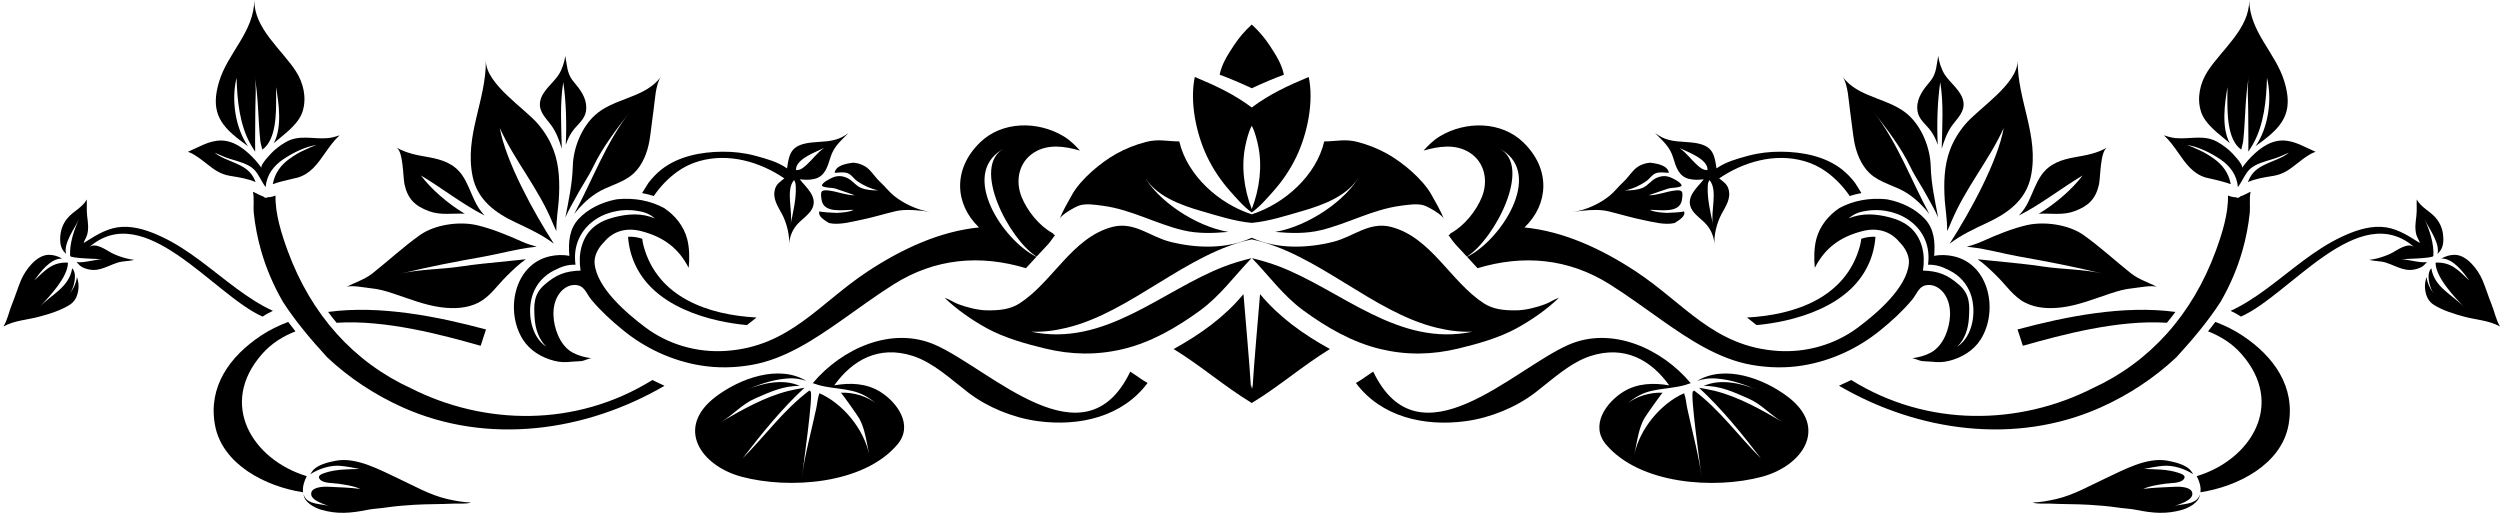 <?xml version="1.0" encoding="utf-8"?>
<!-- Generator: Adobe Illustrator 16.0.0, SVG Export Plug-In . SVG Version: 6.00 Build 0)  -->
<!DOCTYPE svg PUBLIC "-//W3C//DTD SVG 1.1//EN" "http://www.w3.org/Graphics/SVG/1.1/DTD/svg11.dtd">
<svg version="1.1" id="Calque_1" xmlns="http://www.w3.org/2000/svg" xmlns:xlink="http://www.w3.org/1999/xlink" x="0px" y="0px"
	 width="273px" height="56px" viewBox="0 0 273 56" enable-background="new 0 0 273 56" xml:space="preserve">
<g>
	<path d="M134.298,20.835c0.543,0.612,1.479,1.72,2.386,2.359v0.01c0.002,0,0.006-0.003,0.008-0.005
		c0.002,0.002,0.006,0.005,0.008,0.005v-0.01c0.906-0.639,1.845-1.747,2.388-2.359c0.989-1.114,1.849-2.399,2.488-3.745
		c1.183-2.483,1.914-5.953,1.336-8.686c-2.316,0.967-4.306,1.897-6.22,3.335c-1.914-1.438-3.901-2.368-6.22-3.335
		c-0.576,2.733,0.154,6.203,1.337,8.686C132.448,18.437,133.309,19.721,134.298,20.835z M136.017,15.81
		c0.076-0.339,0.303-1.414,0.675-2.071c0.372,0.657,0.599,1.731,0.678,2.071c0.507,2.257,0.179,4.835-0.678,7.02
		C135.838,20.646,135.507,18.067,136.017,15.81z"/>
	<path d="M115.703,23.917c0.193-0.479,1.67-1.313,2.151-1.476c0.745-0.254,1.812-0.07,2.585,0.03
		c3.064,0.403,5.754,1.955,8.735,2.672c1.595,0.383,3.279,0.336,4.967,0.183c-3.66-0.613-7.894-3.544-9.275-6.244
		c1.166,2.284,4.068,3.319,6.367,3.979c1.722,0.494,3.6,1.108,5.45,1.277v0.002c0.002,0,0.006,0,0.008,0s0.006,0,0.008,0v-0.002
		c1.851-0.169,3.729-0.784,5.452-1.277c2.299-0.66,5.199-1.695,6.365-3.979c-1.381,2.7-5.615,5.631-9.275,6.244
		c1.688,0.153,3.373,0.2,4.967-0.183c2.981-0.717,5.671-2.269,8.737-2.672c0.771-0.1,1.839-0.284,2.587-0.03
		c0.478,0.164,1.957,0.997,2.147,1.476c-0.356-0.896-0.915-1.866-1.398-2.713c-0.947-1.657-3.094-3.449-4.739-4.379
		c-1.038-0.587-2.178-1.038-3.332-1.333c-1.344-0.34-2.3-0.055-3.604-0.048c-0.863,3.71-4.312,6.8-7.915,7.961
		c-3.601-1.161-7.049-4.251-7.914-7.961c-1.303-0.007-2.26-0.292-3.602,0.048c-1.157,0.296-2.297,0.746-3.334,1.333
		c-1.646,0.93-3.789,2.722-4.739,4.379C116.619,22.051,116.06,23.021,115.703,23.917z"/>
	<path d="M128.157,38.121c0.001-0.002,0.002-0.002,0.005-0.006c-0.003,0-0.004-0.002-0.005-0.004
		C128.12,38.115,128.12,38.119,128.157,38.121z"/>
	<path d="M70.283,26.877c-0.073-0.268-0.119-0.535-0.151-0.801c-0.094-0.027-0.177-0.059-0.273-0.085
		c-0.383-0.1-0.822-0.164-1.275-0.133c0.155,2.183,1.078,4.15,2.674,5.675c1.922,1.84,4.64,2.908,7.202,3.48
		c1.028,0.229,2.063,0.393,3.108,0.486c0.327-0.268,0.677-0.543,1.047-0.828C77.336,34.393,71.812,32.486,70.283,26.877z"/>
	<path d="M70.816,19.964c-0.077,0.101-0.412,0.666-0.702,1.122c0.438,0.076,0.865,0.184,1.282,0.319
		c0.689-1.03,1.578-1.94,2.547-2.644c0.73-0.532,1.567-0.931,2.437-1.175c3.202-0.9,6.585,0.071,9.27,1.893
		c-0.416,0.338-0.85,0.596-1.012,1.144c-0.316,1.073,0.304,1.89,0.777,2.792c0.473,0.898,0.875,2.358,0.728,3.376
		c0.071-0.83,0.298-1.531,0.827-2.187c0.497-0.613,1.43-1.168,1.747-1.882c0.571-1.279-0.718-2.272-1.381-3.143
		c0.561,0.067,1.063,0.088,1.618-0.047c1.124-0.274,1.421-1.333,1.727-2.337c0.361-1.187,1.119-1.793,1.973-2.668
		c-0.505,0.361-0.889,0.583-1.497,0.746c-1.12,0.299-2.314,0.144-3.437,0.452c-1.437,0.391-1.581,1.334-1.775,2.664
		c-1.026-0.717-2.23-1.042-3.43-1.37c-1.183-0.323-2.408-0.462-3.634-0.453c-2.32,0.018-4.82,0.492-6.677,1.964
		C71.681,18.948,71.223,19.436,70.816,19.964z M89.984,16.158c-0.778,0.556-1.224,1.219-1.906,1.844
		c-0.325,0.296-0.7,0.618-1.151,0.566C86.84,17.376,89.13,16.586,89.984,16.158z M86.709,19.668c0.156,0.221,0.178,0.441,0.19,0.713
		c0.058,1.352-0.295,2.816-0.569,4.109C86.616,23.141,85.756,20.751,86.709,19.668z"/>
	<path d="M94.791,29.613c-5.335,3.502-8.546,8.25-15.552,8.707c-3.115,0.203-6.248-0.691-8.748-2.559
		c-2.011-1.504-5.35-4.33-5.562-7.019c-0.063-0.799,0.381-1.667,1.044-2.321c0.989-1.185,2.418-1.609,4.079-1.173
		c2.467,0.646,4.065,1.884,5.153,4.001c0.103-1.017,0.089-2.198-0.171-3.172c-0.366-1.382-1.321-2.572-2.518-3.362
		c-1.513-0.809-3.225-1.133-5.08-0.962c-0.076,0.014-0.151,0.022-0.229,0.038c-1.488,0.299-2.987,0.996-4.029,2.122
		c-1.031,1.113-1.126,2.579-1.003,4.03c-0.703-0.148-1.426-0.112-2.126,0.043c-3.923,0.872-4.91,5.988-2.954,9.084
		c0.769,1.213,2.057,1.982,3.43,2.33c0.705,0.18,1.249,0.166,1.938,0.094c0.35-0.035,0.711-0.023,1.058-0.066
		c0.276-0.035,0.869-0.332,1.088-0.307c-0.726-0.088-1.441-0.277-2.09-0.627c-0.729-0.391-1.261-1.131-1.578-1.873
		c-0.576-1.332-0.774-3.111,0.028-4.4c0.372-0.6,1.023-1.1,1.757-1.104c1.12-0.004,1.263,0.908,1.849,1.611
		c1.024,1.227,2.221,2.318,3.457,3.324c2.445,1.99,5.359,3.344,8.474,3.855c1.84,0.305,3.744,0.262,5.579-0.059
		c3.613-0.629,6.855-2.795,9.792-4.857c1.894-1.326,3.742-2.701,5.701-3.934c4.558-2.871,9.481-3.269,14.455-1.771
		c0.345-0.374,0.686-0.749,1.034-1.12c0.036-0.039,0.071-0.078,0.109-0.117c-3.714-1.846-8.278-8.91-3.832-11.658
		c0.103-0.062,0.209-0.124,0.318-0.18c-3.697,1.931,0.566,9.972,3.535,11.813c0.419-0.448,0.835-0.895,1.247-1.343
		c0.188-0.207,0.353-0.438,0.525-0.681c0.08-0.109,0.163-0.221,0.245-0.332c-0.04-0.012-0.077-0.026-0.121-0.032
		c-0.02-0.07-0.072-0.137-0.18-0.194c-1.445-0.797-2.745-2.422-3.356-3.943c-0.707-1.753-0.313-3.788,1.351-4.84
		c1.545-0.975,3.369-0.691,5.022-0.216c-0.233-0.263-0.475-0.515-0.729-0.754c-0.325-0.302-0.673-0.579-1.063-0.813
		c-2.812-1.687-6.701-1.662-9.106,0.668c-3.037,2.94-2.754,6.788-0.123,9.292C102.644,25.251,98.49,27.182,94.791,29.613z
		 M63.506,26.942c-0.244,0.872-0.234,1.718-0.109,2.604c-1.65,0.055-2.655,0.427-3.942,1.552c-1.188,1.037-1.176,2.166-1.068,3.703
		c0.079,1.119,0.449,2.285,1.285,3.068c-1.761-1.133-2.13-3.893-1.499-5.713c0.41-1.184,1.252-2.092,2.368-2.646
		c0.828-0.412,1.398-0.615,2.304-0.605c-0.547-3.934,2.995-6.385,6.582-5.904c0.826,0.111,1.456,0.296,2.091,0.858
		c-1.463-0.634-3.007-0.51-4.506-0.118C65.282,24.194,64.017,25.113,63.506,26.942z"/>
	<path d="M91.142,18.866c0.471,0.005,0.921-0.118,1.379,0.033c0.464,0.152,0.703,0.612,1.088,0.884
		c0.656,0.462,1.519,0.855,2.304,1.006c-0.621,0.016-1.338-0.038-1.916-0.283c-0.59-0.251-0.91-0.824-1.517-1.087
		c-0.537-0.234-1.034-0.256-1.57-0.027c-0.277,0.119-1.122,0.537-1.158,0.862c0,0.017,0,0.033,0.008,0.049
		c0.406,0.253,1.018,0.151,1.476,0.294c0.712,0.22,1.404,0.493,2.112,0.726c-0.931,0.006-1.803-0.367-2.714-0.5
		c-1.026-0.151-1.055,0.073-0.919,0.987c0.227,1.548,2.412,1.08,3.522,1.104c-0.566,0.261-1.271,0.301-1.884,0.334
		c-0.118,0.005-1.905-0.081-1.858-0.185c-0.23,0.513,0.47,0.948,1.023,1.29c1.068,0.26,2.502-0.146,3.401-0.322
		c1.28-0.254,2.537-0.644,3.793-0.949c0.917-0.223,1.946-0.171,2.922-0.068c0.31,0.034,0.613,0.073,0.906,0.108
		c-1.337-0.167-2.877-0.898-3.919-1.743c-0.534-0.435-0.971-1.013-1.486-1.486c-0.463-0.424-0.789-0.945-1.222-1.375
		c-0.453-0.451-1.082-0.7-1.723-0.752C92.329,17.864,91.272,18.082,91.142,18.866z"/>
	<path d="M56.336,24.305c1.448,0.677,2.886,1.342,4.147,2.307c-2.217-3.436-5.249-8.972-5.906-12.634
		c1.594,3.528,4.232,6.603,5.76,10.333c0.134,0.327,0.277,0.629,0.417,0.929c-0.013-1.236,0.216-2.639,0.263-3.36
		c0.117-1.862,0.086-3.761-0.579-5.526c-0.351-0.926-0.871-1.834-1.625-2.741c-1.479-1.778-5.736-4.397-5.76-6.985
		c0.041,4.342-2.362,8.199-1.441,12.651C52.144,21.843,54.114,23.265,56.336,24.305z"/>
	<path d="M61.739,23.755c0.345-0.824,0.851-1.644,1.215-2.334c0.577-1.094,1.283-2.079,1.82-3.2c1.027-2.139,2.52-4.079,3.97-5.948
		c-2.596,3.346-4.045,7.392-6.05,11.101c0.671-0.858,1.451-1.624,2.376-2.239c1.313-0.875,2.969-1.111,4.142-2.214
		c0.972-0.909,1.506-2.325,1.719-3.619c0.17-1.052,0.267-2.128,0.425-3.186c0.159-1.066,0.208-2.864,0.831-3.771
		c-0.12,0.175-0.25,0.333-0.386,0.479c-1.783,1.895-4.876,1.983-6.808,3.732c-1.478,1.335-2.386,3.577-2.443,5.588
		C62.497,20.079,62.095,21.886,61.739,23.755z"/>
	<path d="M40.544,31.484c0.825,0.076,1.587,0.301,2.375,0.561c1.752,0.574,3.472,1.289,5.316,1.52
		c1.354,0.168,2.77,0.111,4.008-0.516c1.245-0.635,2.07-1.895,3.048-2.863c0.669-0.662,1.362-1.339,2.136-1.878
		c-0.318,0.04-0.581,0.063-0.709,0.077c-1.337,0.147-2.67,0.263-4.001,0.409c-0.813,0.089-1.625,0.186-2.438,0.312
		c-2.102,0.318-4.555,0.291-6.552,0.785c3.034-0.75,6.106-1.338,9.183-1.883c1.748-0.31,3.477-0.819,5.247-1.013
		c0.102-0.011,0.269-0.034,0.456-0.052c-0.527-0.152-1.054-0.306-1.569-0.537c-0.056-0.025-0.112-0.051-0.17-0.075
		c-1.51-0.673-3.163-1.355-4.764-1.734c-1.936-0.457-4.628-0.087-6.273,1.087c-1.786,1.272-3.434,2.797-5.155,4.164
		c-0.867,0.688-1.945,0.996-2.89,1.51C38.303,31.08,39.955,31.432,40.544,31.484z"/>
	<path d="M44.174,20.138c0.359,1.61,1.161,2.365,2.689,2.928c1.286,0.474,2.582,0.202,3.884,0.273
		c-1.882-1.126-3.684-2.713-4.785-4.178c2.297,1.365,4.583,3.181,6.957,4.371c-0.239-0.254-0.458-0.531-0.638-0.806
		c-0.148-0.228-0.278-0.465-0.4-0.706c-0.481-0.967-0.8-2.024-1.426-2.914c-0.888-1.26-2.214-1.687-3.673-1.945
		c-1.25-0.222-2.359-0.404-3.488-1.053C44.054,16.547,44,19.365,44.174,20.138z"/>
	<path d="M61.349,16.244c-0.059-2.414-0.223-4.94,0.16-7.268c0.311,2.082,0.386,4.654,0.269,6.836
		c0.221-0.658,0.572-1.322,0.945-1.755c0.638-0.74,1.278-1.21,1.297-2.257c0.022-1.145-0.675-2.048-1.386-2.885
		c-0.058-0.07-0.112-0.139-0.162-0.208c-0.569-0.799-0.548-1.613-0.746-2.604c-0.063,0.612-0.348,1.475-0.699,2.027
		c-0.616,0.966-1.872,1.8-2.051,3.007c-0.158,1.073,0.643,1.756,1.213,2.536C60.751,14.44,61.074,15.338,61.349,16.244z"/>
	<path d="M123.426,40.58c-5.016,10.449-15.28-0.281-21.316-2.926c-4.748-2.082-10.203,0.422-13.355,4.186
		c0.39,0.137,0.807,0.273,1.319,0.367c2.325,0.43,3.702,0.195,5.699,1.945c-1.004-0.881-2.642-1.338-3.953-1.266
		c0.071-0.004,1.861,2.533,2.021,2.83c0.471,0.871,0.673,1.846,0.857,2.814c0.068,0.359,0.135,0.719,0.21,1.074
		c-0.599-2.785-2.875-5.543-5.429-6.664c-0.194,0.525-0.219,1.064-0.339,1.633c-0.516,2.439-1.271,5.141-1.583,7.588
		c0.094-0.732,1.333-9.502,0.937-9.43c0.017-0.002-0.124-0.1-0.116-0.082c-2.824,2.125-4.787,4.91-7.282,7.402
		c2.146-2.781,4.202-5.332,6.749-7.709c-0.563,0.105-1.161,0.199-1.725,0.34c-2.658,0.672-5.075,2.066-7.392,3.402
		c1.389-0.801,2.233-1.922,3.78-2.594c1.571-0.68,3.074-1.389,4.828-1.344c-1.821-0.836-4.127-0.295-5.905,0.449
		c1.488-0.621,2.838-1.123,4.472-1.258c0.921-0.078,1.551,0.063,2.149,0.258c-3-1.82-7.235-0.285-9.886,1.719
		c-4.476,3.387-1.656,7.545,2.814,8.744c5.166,1.385,13.345,0.832,17.024-3.529c1.785-2.119-0.049-4.609-1.9-5.758
		c-1.493-0.924-3.274-1-5.003-0.691c1.947-2.717,4.819-4.424,8.589-3.209c2.229,0.719,4.207,2.588,6.029,3.986
		c2.117,1.627,4.916,2.76,7.554,3.123c4.624,0.639,9.31-0.49,12.042-4.158c-0.413-0.229-0.806-0.506-1.192-0.775
		C123.882,40.881,123.652,40.725,123.426,40.58z"/>
	<path d="M33.501,51.998c-5.904-1.779-9.73-7.861-4.863-13.363c0.994-1.125,2.239-1.908,3.628-2.451
		c-0.271-0.34-0.537-0.684-0.796-1.031c-1.038,0.393-2.038,0.879-2.97,1.498c-3.39,2.25-5.804,5.557-5.021,9.779
		c0.797,4.307,5.554,6.707,9.616,7.326C33.015,53.186,33.207,52.553,33.501,51.998z"/>
	<path d="M22.556,17.868c0.779,0.615,1.449,1.146,2.548,1.333l0.333,0.055c0.787,0.128,1.685,0.28,2.478,0.629
		c-0.071-0.167-0.141-0.336-0.229-0.5c-0.872-1.618-2.97-1.663-4.254-2.716c0.552,0.235,1.06,0.484,1.635,0.664
		c0.838,0.263,2.043,0.537,2.675,1.177c0.538,0.543,0.799,1.328,1.275,1.926c0.075-1.297,0.854-2.333,1.922-3.049
		c1.064-0.713,2.497-1.432,3.79-1.576c-0.391,0.043-1.187,0.448-1.575,0.618c-0.507,0.223-1.054,0.564-1.508,0.886
		c-0.977,0.696-1.609,1.555-1.849,2.74c-0.002,0.02-0.005,0.038-0.008,0.057c0.555-0.202,1.329-0.41,2.398-0.646
		c0.15-0.033,0.257-0.055,0.299-0.068c1.425-0.41,2.201-1.521,3.021-2.698c0.476-0.682,0.964-1.368,1.58-1.926
		c-0.244,0.079-0.49,0.16-0.75,0.221c-1.508,0.349-3.13-0.277-4.605,0.275c-0.631,0.237-1.305,0.732-1.814,1.174
		c-0.222,0.192-1.589,1.595-1.35,1.908c-0.208-0.275-0.407-0.552-0.637-0.81c-0.97-1.083-2.285-2.208-3.816-2.199
		c-1.316,0.01-2.424,0.738-3.601,1.238c0.17,0.055,0.338,0.12,0.498,0.207C21.614,17.124,22.093,17.503,22.556,17.868z"/>
	<path d="M35.832,34.063c0.299,0.404,0.606,0.801,0.923,1.184c5.361-0.35,11.556,1.334,15.644,2.49
		c0.027,0.01,0.063,0.012,0.092,0.016c0.11-0.367,0.23-0.729,0.346-1.068c0.085-0.246,0.164-0.484,0.236-0.707
		C47.831,34.57,41.505,33.295,35.832,34.063z"/>
	<path d="M43.421,52.215c-1.949-0.904-4.494-2.328-6.737-1.904c-0.746,0.141-1.823,0.377-2.443,0.973
		c-0.148,0.174-0.269,0.346-0.343,0.486c-0.003,0.006-0.005,0.01-0.006,0.014c0.926-0.602,2.186-1.01,3.294-0.912
		c0.7,0.061,1.401,0.209,2.081,0.338c-1.216,0.043-2.553,0.02-3.72,0.408c-0.33,0.109-0.933,0.287-0.65,0.686
		c0.356,0.504,1.495,0.434,2.036,0.516c0.805,0.127,1.659,0.227,2.406,0.572c-1.107-0.154-2.321-0.176-3.44-0.236
		c-0.501-0.025-1.71-0.01-1.896,0.605c-0.273,0.918,1.704,1.404,2.26,1.59c-0.957-0.396-2.728-0.111-3.113-1.352
		c0.077,0.861,1.212,1.463,1.935,1.67c1.763,0.51,3.244,0.367,4.991,0.016c0.686-0.139,1.391-0.16,2.08-0.264
		c1.023-0.154,2.06-0.234,3.089-0.297c1.42-0.086,2.846-0.057,4.267-0.127c0.532-0.027,1.43,0.064,1.912-0.121
		c-0.848-0.023-1.729-0.188-2.565-0.377C46.943,54.063,45.176,53.029,43.421,52.215z"/>
	<path d="M44.866,42.396c-6.249-2.871-10.881-8.027-13.443-14.989c-0.666-1.816-1.388-4.078-1.336-6.047
		c-0.218,0.08-0.432,0.142-0.632,0.168c-0.073,0.01-0.143,0.009-0.214,0.009c-0.06,0.035-0.127,0.063-0.192,0.063
		c-0.114,0-0.223-0.052-0.298-0.147c-0.402-0.126-0.765-0.363-1.129-0.515c0.157,0.714,0.024,1.677,0.087,2.286
		c0.146,1.404,0.418,2.794,0.805,4.152c0.556,1.948,1.362,3.816,2.374,5.57c1.385,2.152,3.067,4.137,4.853,6.084
		c2.364,2.215,5.142,4.068,8.235,5.455c9.288,4.158,19.984,2.658,28.589-2.359c-0.446-0.221-0.889-0.428-1.328-0.629
		C62.852,46.713,52.857,46.438,44.866,42.396z"/>
	<path d="M26.222,15.324c0.283,0.215,0.57,0.424,0.854,0.639c-1.418-2.049-1.822-5.151-1.242-7.463
		c0.067,2.447,0.32,5.112,1.543,7.28c0.146,0.26,0.311,0.51,0.47,0.76c0.007,0.004,0.012,0.009,0.018,0.013
		c-0.024-1.46,0.02-2.921,0.014-4.382c-0.006-1.298,0.155-2.64-0.088-3.925c0.44,2.325,0.384,4.784,0.635,7.142
		c0.029,0.274,0.15,0.62,0.216,0.954c1.562-1.09,1.507-4.077,1.513-5.691c0.002-0.38-0.008-0.759-0.012-1.135
		c0.295,1.709,0.697,4.414-0.254,6.121c0.939-0.792,1.997-1.568,2.652-2.488c0.219-0.307,0.391-0.629,0.5-0.974
		c0.472-1.489,0.095-3.129-0.737-4.405C30.747,5.376,27.735,3.116,27.771,0c-0.04,3.484-2.89,5.771-3.834,8.882
		C23.017,11.92,23.809,13.509,26.222,15.324z"/>
	<path d="M12.201,27.63c-0.593-0.303-1.778-1.237-2.492-0.611c6.091-5.365,13.631,5.208,18.967,7.555
		c0.36-0.25,0.778-0.467,1.126-0.629c-1.398-0.635-2.729-1.525-3.952-2.424c-2.683-1.971-5.174-4.259-8.218-5.678
		c-1.311-0.612-2.767-1.128-4.233-1.072c-1.521,0.059-2.768,0.82-4.012,1.611c-0.083,0.052-0.165,0.104-0.248,0.156
		c0.05-0.264,0.283-0.578,0.37-0.876c0.2-0.681,0.094-1.382,0.009-2.071c-0.076-0.63-0.017-1.179-0.04-1.808
		c-0.487,0.882-1.437,1.26-2.078,2.006c-0.575,0.672-0.825,1.448-0.83,2.328c-0.003,0.816,0.245,1.238,0.651,1.606
		c-0.332-1.121,0.957-2.836,1.408-3.78c-0.555,1.161-1.053,2.695-0.969,4.003c0.019,0.29,3.425,0.328,3.764,0.379
		c-0.739-0.112-2.071,0.414-3.064,0.301c0.223,0.227,0.39,0.456,0.747,0.609c1.497,0.629,2.363-0.104,3.717-0.551
		c0.597-0.197,1.23-0.14,1.829-0.31c-0.311-0.041-0.616-0.087-0.901-0.166C13.234,28.067,12.68,27.875,12.201,27.63z"/>
	<path d="M7.593,32.074c0.474-0.568,0.897-2.178,0.289-2.777c-0.338,2.094-2.278,2.863-3.56,4.221
		c1.046-1.109,3.072-3.221,3.097-4.802c-0.014-0.015-0.029-0.028-0.046-0.04c-1.693-0.052-2.419,0.822-3.639,1.957
		c0.641-0.887,1.786-2.45,3.051-2.396c-0.434-0.253-0.922-0.408-1.432-0.411C3.994,27.814,2.769,29.484,2.3,30.58
		c-0.367,0.867-0.631,1.773-0.99,2.641c-0.323,0.787-0.484,1.695-0.927,2.432c1.188-0.664,2.586-0.721,3.877-1.064
		c1.095-0.291,2.352-0.68,3.319-1.281c0.612-0.381,0.864-0.934,0.971-1.633c0.073-0.479,0.01-0.969-0.149-1.434
		C8.332,30.898,8.007,31.576,7.593,32.074z"/>
	<path d="M136.686,9.641c0.004-0.001,0.005-0.001,0.006-0.003c0.002,0.002,0.002,0.002,0.006,0.003V9.636
		c1.221-0.572,2.396-1.069,3.503-1.479c-0.246-1.194-0.866-2.144-1.552-3.192c-0.549-0.838-1.209-1.605-1.951-2.279V2.676
		c-0.004,0.002-0.004,0.002-0.006,0.004c-0.001-0.001-0.002-0.001-0.005-0.004v0.009c-0.742,0.674-1.402,1.441-1.95,2.279
		c-0.687,1.048-1.308,1.999-1.552,3.192c1.109,0.41,2.28,0.907,3.501,1.479V9.641z"/>
	<path d="M139.681,29.094c-0.964-0.369-1.969-0.659-2.963-0.902c1.847,1.919,3.426,4.119,5.621,5.716
		c2.525,1.844,5.327,3.473,8.399,4.207c2.865,0.688,5.652,0.637,8.521-0.057c2.109-0.51,4.415-1.154,6.324-2.193
		c1.601-0.873,3.347-2.072,4.653-3.352c-0.539,0.172-0.989,0.516-1.511,0.707c-0.953,0.354-2.137,0.66-3.147,0.67
		c-1.254,0.012-2.473-0.076-3.537-0.764c-3.628-2.346-5.734-7.183-10.106-8.34c-2.403-0.636-4.115,1.054-6.32,1.614
		c-2.87,0.728-6.179,0.824-8.915-0.435v-0.005c-0.002,0.001-0.006,0.001-0.008,0.002c-0.001-0.001-0.006-0.001-0.008-0.002v0.005
		c-2.735,1.259-6.043,1.163-8.914,0.435c-2.205-0.56-3.917-2.25-6.319-1.614c-4.374,1.157-6.48,5.995-10.108,8.34
		c-1.064,0.688-2.281,0.775-3.537,0.764c-1.01-0.01-2.193-0.316-3.146-0.67c-0.522-0.191-0.973-0.535-1.511-0.707
		c1.307,1.279,3.053,2.479,4.653,3.352c1.909,1.039,4.217,1.684,6.325,2.193c2.866,0.693,5.653,0.744,8.521,0.057
		c3.071-0.734,5.872-2.363,8.399-4.207c2.194-1.598,3.773-3.797,5.619-5.716c-0.994,0.243-1.999,0.533-2.963,0.902
		c-6.832,2.621-13.042,8.834-21.118,7.127c1.374,0.045,2.574-0.109,3.912-0.432c7.003-1.688,13.105-8.182,20.195-9.649
		c7.09,1.467,13.194,7.961,20.195,9.649c1.338,0.322,2.539,0.477,3.912,0.432C152.723,37.928,146.513,31.715,139.681,29.094z"/>
	<path d="M145.223,38.115c0.001,0.004,0.003,0.004,0.006,0.006c0.034-0.002,0.034-0.006,0-0.01
		C145.226,38.113,145.224,38.115,145.223,38.115z"/>
	<path d="M137.598,32.117c-0.278,3.449-0.609,6.896-0.827,10.336c-0.023-0.111-0.046-0.227-0.068-0.34v-0.105
		c-0.003,0.016-0.009,0.035-0.011,0.053c-0.002-0.018-0.007-0.037-0.01-0.053v0.105c-0.021,0.113-0.043,0.229-0.066,0.34
		c-0.22-3.439-0.552-6.887-0.829-10.336c-2.114,2.543-4.707,4.379-7.624,5.998c2.981,1.828,5.548,4.084,8.52,5.887v0.012
		c0.004-0.002,0.008-0.004,0.01-0.006c0.005,0.002,0.008,0.004,0.011,0.006v-0.012c2.972-1.803,5.539-4.059,8.521-5.887
		C142.305,36.496,139.711,34.66,137.598,32.117z"/>
	<path d="M191.818,35.5c1.045-0.094,2.079-0.258,3.104-0.486c2.563-0.572,5.281-1.641,7.206-3.48
		c1.595-1.525,2.517-3.492,2.673-5.675c-0.453-0.031-0.892,0.033-1.277,0.133c-0.095,0.026-0.178,0.058-0.271,0.085
		c-0.034,0.267-0.079,0.533-0.154,0.801c-1.528,5.609-7.05,7.516-12.33,7.795C191.142,34.957,191.488,35.232,191.818,35.5z"/>
	<path d="M182.703,17.195c0.305,1.004,0.603,2.063,1.726,2.337c0.559,0.136,1.058,0.115,1.62,0.047
		c-0.665,0.871-1.953,1.864-1.383,3.143c0.321,0.714,1.252,1.269,1.748,1.882c0.528,0.656,0.755,1.356,0.829,2.187
		c-0.147-1.019,0.253-2.479,0.725-3.376c0.475-0.901,1.095-1.719,0.778-2.792c-0.162-0.548-0.595-0.806-1.012-1.144
		c2.686-1.821,6.068-2.792,9.271-1.893c0.868,0.245,1.704,0.643,2.437,1.175c0.968,0.704,1.855,1.614,2.547,2.644
		c0.415-0.136,0.844-0.244,1.281-0.319c-0.289-0.457-0.626-1.021-0.702-1.122c-0.407-0.528-0.865-1.017-1.389-1.435
		c-1.856-1.472-4.356-1.946-6.676-1.964c-1.224-0.01-2.45,0.13-3.635,0.453c-1.198,0.327-2.403,0.652-3.426,1.37
		c-0.197-1.329-0.343-2.273-1.778-2.664c-1.123-0.308-2.317-0.152-3.438-0.452c-0.607-0.163-0.991-0.385-1.497-0.746
		C181.583,15.402,182.341,16.008,182.703,17.195z M186.676,19.668c0.951,1.083,0.092,3.473,0.378,4.823
		c-0.273-1.293-0.627-2.757-0.57-4.109C186.497,20.109,186.519,19.889,186.676,19.668z M186.458,18.567
		c-0.45,0.052-0.83-0.27-1.153-0.566c-0.684-0.625-1.127-1.288-1.906-1.844C184.255,16.586,186.544,17.376,186.458,18.567z"/>
	<path d="M160.475,16.66c1.662,1.052,2.058,3.087,1.352,4.84c-0.611,1.521-1.913,3.146-3.357,3.943
		c-0.107,0.057-0.159,0.124-0.179,0.194c-0.043,0.005-0.082,0.02-0.121,0.032c0.082,0.11,0.166,0.222,0.243,0.332
		c0.174,0.243,0.339,0.474,0.527,0.681c0.411,0.449,0.827,0.896,1.245,1.343c2.97-1.841,7.233-9.882,3.535-11.813
		c0.109,0.056,0.216,0.119,0.318,0.18c4.446,2.748-0.115,9.812-3.83,11.658c0.036,0.039,0.072,0.078,0.109,0.117
		c0.347,0.372,0.689,0.746,1.032,1.12c4.974-1.498,9.897-1.099,14.455,1.771c1.96,1.232,3.808,2.607,5.702,3.934
		c2.938,2.063,6.18,4.229,9.793,4.857c1.834,0.32,3.737,0.363,5.577,0.059c3.116-0.512,6.03-1.865,8.475-3.855
		c1.237-1.006,2.432-2.098,3.456-3.324c0.585-0.703,0.729-1.615,1.849-1.611c0.733,0.004,1.385,0.504,1.757,1.104
		c0.803,1.289,0.604,3.068,0.032,4.4c-0.321,0.742-0.853,1.482-1.581,1.873c-0.648,0.35-1.361,0.539-2.091,0.627
		c0.221-0.025,0.813,0.271,1.088,0.307c0.347,0.043,0.708,0.031,1.057,0.066c0.692,0.072,1.234,0.086,1.943-0.094
		c1.369-0.348,2.661-1.117,3.426-2.33c1.958-3.096,0.969-8.212-2.954-9.084c-0.699-0.155-1.423-0.191-2.123-0.043
		c0.12-1.452,0.026-2.917-1.005-4.03c-1.043-1.126-2.541-1.823-4.027-2.122c-0.08-0.016-0.156-0.024-0.232-0.038
		c-1.854-0.171-3.563,0.153-5.079,0.962c-1.195,0.791-2.15,1.98-2.518,3.362c-0.258,0.974-0.274,2.156-0.173,3.172
		c1.089-2.118,2.688-3.355,5.154-4.001c1.66-0.436,3.09-0.012,4.079,1.173c0.663,0.654,1.108,1.522,1.044,2.321
		c-0.211,2.689-3.549,5.515-5.562,7.019c-2.499,1.867-5.632,2.762-8.747,2.559c-7.005-0.457-10.215-5.205-15.551-8.707
		c-3.701-2.431-7.854-4.362-12.122-4.775c2.63-2.504,2.914-6.352-0.123-9.292c-2.405-2.331-6.295-2.355-9.105-0.668
		c-0.39,0.233-0.737,0.51-1.063,0.813c-0.253,0.239-0.493,0.491-0.729,0.754C157.107,15.969,158.933,15.686,160.475,16.66z
		 M206.374,23.741c-1.5-0.393-3.044-0.517-4.508,0.118c0.635-0.562,1.266-0.747,2.092-0.858c3.588-0.481,7.128,1.97,6.582,5.904
		c0.906-0.009,1.476,0.193,2.305,0.605c1.114,0.555,1.956,1.463,2.367,2.646c0.63,1.82,0.263,4.58-1.497,5.713
		c0.833-0.783,1.205-1.949,1.284-3.068c0.105-1.537,0.118-2.666-1.07-3.703c-1.287-1.125-2.292-1.497-3.939-1.552
		c0.123-0.885,0.135-1.731-0.11-2.604C209.366,25.113,208.102,24.194,206.374,23.741z"/>
	<path d="M175.671,23.083c1.257,0.306,2.514,0.695,3.793,0.949c0.901,0.177,2.334,0.583,3.401,0.322
		c0.556-0.342,1.256-0.777,1.022-1.29c0.05,0.104-1.739,0.19-1.856,0.185c-0.614-0.034-1.32-0.073-1.885-0.334
		c1.111-0.024,3.296,0.444,3.522-1.104c0.136-0.914,0.105-1.138-0.919-0.987c-0.911,0.133-1.783,0.505-2.712,0.5
		c0.706-0.233,1.399-0.506,2.11-0.726c0.461-0.144,1.07-0.042,1.479-0.294c0.005-0.017,0.008-0.032,0.005-0.049
		c-0.035-0.325-0.881-0.743-1.159-0.862c-0.536-0.229-1.033-0.207-1.567,0.027c-0.609,0.263-0.926,0.835-1.518,1.087
		c-0.577,0.245-1.295,0.298-1.917,0.283c0.786-0.151,1.646-0.544,2.303-1.006c0.388-0.272,0.626-0.732,1.089-0.884
		c0.46-0.151,0.908-0.027,1.38-0.033c-0.133-0.784-1.189-1.002-2.051-1.099c-0.64,0.052-1.27,0.302-1.72,0.752
		c-0.435,0.429-0.762,0.95-1.223,1.375c-0.516,0.473-0.951,1.051-1.485,1.486c-1.045,0.845-2.584,1.576-3.922,1.743
		c0.293-0.035,0.599-0.074,0.909-0.108C173.726,22.912,174.757,22.86,175.671,23.083z"/>
	<path d="M212.368,21.879c0.045,0.721,0.276,2.125,0.262,3.36c0.141-0.3,0.283-0.602,0.416-0.929
		c1.529-3.731,4.166-6.806,5.762-10.333c-0.658,3.662-3.69,9.198-5.906,12.634c1.26-0.965,2.698-1.63,4.146-2.307
		c2.224-1.041,4.191-2.462,4.724-5.028c0.921-4.452-1.48-8.309-1.44-12.651c-0.024,2.588-4.28,5.207-5.76,6.985
		c-0.755,0.907-1.275,1.815-1.624,2.741C212.282,18.119,212.249,20.018,212.368,21.879z"/>
	<path d="M202.455,15.302c0.21,1.294,0.747,2.71,1.716,3.619c1.174,1.103,2.828,1.339,4.144,2.214
		c0.923,0.616,1.704,1.381,2.375,2.239c-2.005-3.709-3.454-7.755-6.051-11.101c1.45,1.869,2.943,3.809,3.971,5.948
		c0.537,1.121,1.242,2.106,1.821,3.2c0.365,0.69,0.87,1.51,1.215,2.334c-0.357-1.869-0.759-3.676-0.813-5.612
		c-0.057-2.011-0.965-4.253-2.439-5.588c-1.935-1.749-5.026-1.837-6.809-3.732c-0.139-0.146-0.268-0.304-0.386-0.479
		c0.622,0.908,0.671,2.706,0.828,3.771C202.186,13.174,202.283,14.25,202.455,15.302z"/>
	<path d="M221.274,24.597c-1.604,0.378-3.255,1.061-4.766,1.734c-0.058,0.024-0.112,0.05-0.17,0.075
		c-0.514,0.23-1.042,0.384-1.568,0.537c0.188,0.018,0.354,0.041,0.455,0.052c1.771,0.194,3.499,0.703,5.248,1.013
		c3.076,0.545,6.148,1.133,9.183,1.883c-1.997-0.494-4.451-0.467-6.553-0.785c-0.813-0.126-1.624-0.223-2.434-0.312
		c-1.333-0.146-2.668-0.262-4.005-0.409c-0.128-0.015-0.389-0.038-0.707-0.077c0.773,0.539,1.465,1.216,2.135,1.878
		c0.979,0.969,1.801,2.229,3.05,2.863c1.236,0.627,2.652,0.684,4.005,0.516c1.847-0.23,3.563-0.945,5.317-1.52
		c0.788-0.26,1.551-0.484,2.374-0.561c0.589-0.053,2.241-0.404,2.755-0.127c-0.947-0.514-2.023-0.822-2.891-1.51
		c-1.724-1.367-3.37-2.892-5.155-4.164C225.901,24.509,223.21,24.14,221.274,24.597z"/>
	<path d="M221.104,22.727c-0.182,0.274-0.401,0.552-0.641,0.806c2.374-1.19,4.66-3.006,6.959-4.371
		c-1.104,1.464-2.905,3.051-4.787,4.178c1.303-0.071,2.599,0.2,3.884-0.273c1.529-0.563,2.33-1.318,2.69-2.928
		c0.173-0.773,0.119-3.59,0.881-4.028c-1.131,0.649-2.24,0.832-3.49,1.053c-1.458,0.258-2.784,0.685-3.672,1.945
		c-0.627,0.889-0.944,1.946-1.427,2.914C221.38,22.262,221.252,22.499,221.104,22.727z"/>
	<path d="M211.605,15.812c-0.117-2.182-0.041-4.754,0.271-6.836c0.383,2.328,0.216,4.854,0.158,7.268
		c0.273-0.906,0.597-1.804,1.159-2.573c0.57-0.78,1.371-1.463,1.213-2.536c-0.179-1.207-1.434-2.041-2.05-3.007
		c-0.354-0.552-0.636-1.415-0.699-2.027c-0.198,0.992-0.178,1.806-0.745,2.604c-0.049,0.069-0.104,0.139-0.164,0.208
		c-0.711,0.837-1.407,1.741-1.385,2.885c0.019,1.046,0.658,1.517,1.296,2.257C211.033,14.49,211.388,15.154,211.605,15.812z"/>
	<path d="M195.218,43.316c-2.651-2.004-6.886-3.539-9.888-1.719c0.599-0.195,1.229-0.336,2.149-0.258
		c1.635,0.135,2.984,0.637,4.475,1.258c-1.781-0.744-4.086-1.285-5.907-0.449c1.754-0.045,3.258,0.664,4.827,1.344
		c1.547,0.672,2.392,1.793,3.78,2.594c-2.315-1.336-4.733-2.73-7.391-3.402c-0.563-0.141-1.162-0.234-1.725-0.34
		c2.549,2.377,4.603,4.928,6.75,7.709c-2.495-2.492-4.46-5.277-7.284-7.402c0.009-0.018-0.13,0.08-0.114,0.082
		c-0.398-0.072,0.844,8.697,0.936,9.43c-0.312-2.447-1.067-5.148-1.582-7.588c-0.121-0.568-0.143-1.107-0.34-1.633
		c-2.554,1.121-4.83,3.879-5.429,6.664c0.074-0.355,0.143-0.715,0.211-1.074c0.185-0.969,0.386-1.943,0.855-2.814
		c0.161-0.297,1.95-2.834,2.022-2.83c-1.31-0.072-2.949,0.385-3.954,1.266c1.997-1.75,3.375-1.516,5.699-1.945
		c0.516-0.094,0.93-0.23,1.319-0.367c-3.151-3.764-8.605-6.268-13.353-4.186c-6.039,2.645-16.303,13.375-21.318,2.926
		c-0.228,0.145-0.457,0.301-0.698,0.469c-0.387,0.27-0.779,0.547-1.19,0.775c2.729,3.668,7.416,4.797,12.04,4.158
		c2.637-0.363,5.436-1.496,7.554-3.123c1.821-1.398,3.8-3.268,6.028-3.986c3.771-1.215,6.644,0.492,8.59,3.209
		c-1.729-0.309-3.51-0.232-5.003,0.691c-1.853,1.148-3.686,3.639-1.901,5.758c3.681,4.361,11.859,4.914,17.025,3.529
		C196.874,50.861,199.691,46.703,195.218,43.316z"/>
	<path d="M244.883,36.65c-0.932-0.619-1.932-1.105-2.968-1.498c-0.258,0.348-0.525,0.691-0.797,1.031
		c1.391,0.543,2.633,1.326,3.627,2.451c4.869,5.502,1.041,11.584-4.863,13.363c0.295,0.555,0.487,1.188,0.406,1.758
		c4.062-0.619,8.818-3.02,9.615-7.326C250.687,42.207,248.272,38.9,244.883,36.65z"/>
	<path d="M237.877,16.699c0.823,1.178,1.596,2.288,3.021,2.698c0.042,0.013,0.15,0.035,0.3,0.068
		c1.069,0.235,1.843,0.444,2.399,0.646c-0.005-0.02-0.005-0.038-0.01-0.057c-0.237-1.185-0.872-2.044-1.849-2.74
		c-0.45-0.322-0.999-0.663-1.508-0.886c-0.389-0.17-1.185-0.575-1.573-0.618c1.292,0.145,2.724,0.863,3.788,1.576
		c1.068,0.716,1.847,1.752,1.926,3.049c0.474-0.598,0.735-1.383,1.272-1.926c0.632-0.64,1.838-0.914,2.677-1.177
		c0.575-0.18,1.083-0.429,1.633-0.664c-1.284,1.053-3.383,1.098-4.255,2.716c-0.089,0.164-0.156,0.333-0.227,0.5
		c0.792-0.349,1.689-0.501,2.476-0.629l0.334-0.055c1.097-0.186,1.767-0.717,2.549-1.333c0.46-0.365,0.939-0.744,1.542-1.08
		c0.16-0.087,0.327-0.152,0.499-0.207c-1.177-0.5-2.284-1.228-3.604-1.238c-1.53-0.009-2.846,1.116-3.814,2.199
		c-0.229,0.257-0.43,0.535-0.638,0.81c0.239-0.313-1.124-1.716-1.349-1.908c-0.51-0.442-1.185-0.938-1.814-1.174
		c-1.476-0.552-3.099,0.074-4.604-0.275c-0.263-0.061-0.508-0.142-0.752-0.221C236.913,15.331,237.402,16.017,237.877,16.699z"/>
	<path d="M220.313,35.977c0.069,0.223,0.15,0.461,0.233,0.707c0.117,0.34,0.236,0.701,0.347,1.068
		c0.029-0.004,0.065-0.006,0.091-0.016c4.088-1.156,10.282-2.84,15.644-2.49c0.317-0.383,0.626-0.779,0.926-1.184
		C231.878,33.295,225.553,34.57,220.313,35.977z"/>
	<path d="M237.121,55.35c0.556-0.186,2.534-0.672,2.259-1.59c-0.186-0.615-1.391-0.631-1.896-0.605
		c-1.118,0.061-2.331,0.082-3.44,0.236c0.75-0.346,1.604-0.445,2.406-0.572c0.544-0.082,1.68-0.012,2.036-0.516
		c0.283-0.398-0.318-0.576-0.648-0.686c-1.169-0.389-2.504-0.365-3.721-0.408c0.68-0.129,1.38-0.277,2.081-0.338
		c1.111-0.098,2.369,0.311,3.295,0.912c-0.002-0.004-0.005-0.008-0.005-0.014c-0.075-0.141-0.197-0.313-0.344-0.486
		c-0.622-0.596-1.698-0.832-2.441-0.973c-2.247-0.424-4.791,1-6.739,1.904c-1.757,0.814-3.524,1.848-5.438,2.283
		c-0.836,0.189-1.718,0.354-2.563,0.377c0.48,0.186,1.377,0.094,1.909,0.121c1.421,0.07,2.849,0.041,4.268,0.127
		c1.029,0.063,2.065,0.143,3.089,0.297c0.691,0.104,1.394,0.125,2.079,0.264c1.747,0.352,3.231,0.494,4.993-0.016
		c0.723-0.207,1.856-0.809,1.932-1.67C239.848,55.238,238.078,54.953,237.121,55.35z"/>
	<path d="M237.645,39.029c1.783-1.947,3.466-3.932,4.851-6.084c1.014-1.754,1.818-3.622,2.375-5.57
		c0.389-1.358,0.658-2.748,0.805-4.152c0.063-0.609-0.07-1.572,0.089-2.286c-0.364,0.152-0.729,0.389-1.131,0.515
		c-0.075,0.095-0.185,0.147-0.297,0.147c-0.067,0-0.135-0.027-0.194-0.063c-0.068,0-0.141,0.001-0.212-0.009
		c-0.2-0.026-0.416-0.089-0.635-0.168c0.052,1.97-0.667,4.231-1.335,6.047c-2.563,6.962-7.194,12.118-13.443,14.989
		c-7.988,4.041-17.983,4.316-26.37-0.9c-0.437,0.201-0.882,0.408-1.327,0.629c8.604,5.018,19.304,6.518,28.588,2.359
		C232.501,43.098,235.278,41.244,237.645,39.029z"/>
	<path d="M240.843,13.148c0.655,0.919,1.716,1.696,2.655,2.488c-0.953-1.707-0.552-4.412-0.255-6.121
		c-0.003,0.376-0.014,0.755-0.014,1.135c0.009,1.614-0.049,4.602,1.516,5.691c0.063-0.334,0.185-0.68,0.213-0.954
		c0.251-2.358,0.196-4.817,0.636-7.142c-0.242,1.285-0.083,2.627-0.089,3.925c-0.004,1.461,0.04,2.921,0.014,4.382
		c0.008-0.004,0.014-0.009,0.018-0.013c0.162-0.25,0.323-0.5,0.472-0.76c1.225-2.167,1.477-4.833,1.544-7.28
		c0.578,2.312,0.174,5.414-1.244,7.463c0.283-0.215,0.57-0.424,0.854-0.639c2.413-1.815,3.206-3.403,2.284-6.441
		c-0.943-3.112-3.792-5.398-3.833-8.882c0.037,3.116-2.974,5.376-4.532,7.769c-0.828,1.276-1.209,2.916-0.737,4.405
		C240.452,12.519,240.624,12.841,240.843,13.148z"/>
	<path d="M265.025,28.625c-0.995,0.113-2.326-0.413-3.065-0.301c0.339-0.051,3.745-0.089,3.763-0.379
		c0.087-1.308-0.414-2.842-0.969-4.003c0.451,0.944,1.742,2.66,1.412,3.78c0.406-0.368,0.652-0.79,0.648-1.606
		c-0.006-0.88-0.254-1.656-0.831-2.328c-0.641-0.746-1.591-1.124-2.078-2.006c-0.023,0.629,0.036,1.178-0.039,1.808
		c-0.083,0.689-0.19,1.391,0.008,2.071c0.089,0.298,0.32,0.612,0.372,0.876c-0.083-0.052-0.166-0.104-0.249-0.156
		c-1.242-0.791-2.492-1.552-4.013-1.611c-1.466-0.057-2.921,0.459-4.233,1.072c-3.044,1.419-5.535,3.707-8.218,5.678
		c-1.223,0.898-2.552,1.789-3.949,2.424c0.346,0.162,0.764,0.379,1.124,0.629c5.336-2.348,12.876-12.92,18.966-7.555
		c-0.714-0.626-1.898,0.308-2.489,0.611c-0.479,0.246-1.036,0.437-1.549,0.578c-0.289,0.078-0.594,0.125-0.903,0.166
		c0.599,0.17,1.23,0.113,1.827,0.31c1.354,0.448,2.219,1.18,3.719,0.551C264.635,29.081,264.804,28.852,265.025,28.625z"/>
	<path d="M272.073,33.221c-0.357-0.867-0.62-1.773-0.989-2.641c-0.466-1.096-1.695-2.766-3.052-2.754
		c-0.513,0.003-1,0.158-1.435,0.411c1.265-0.054,2.41,1.509,3.052,2.396c-1.219-1.135-1.945-2.008-3.64-1.957
		c-0.014,0.012-0.032,0.025-0.045,0.04c0.023,1.581,2.05,3.692,3.096,4.802c-1.281-1.357-3.221-2.127-3.56-4.221
		c-0.608,0.6-0.185,2.209,0.289,2.777c-0.41-0.498-0.739-1.176-0.807-1.834c-0.159,0.465-0.224,0.955-0.15,1.434
		c0.106,0.699,0.358,1.252,0.973,1.633c0.967,0.602,2.224,0.99,3.317,1.281c1.294,0.344,2.69,0.4,3.877,1.064
		C272.558,34.916,272.398,34.008,272.073,33.221z"/>
</g>
</svg>
